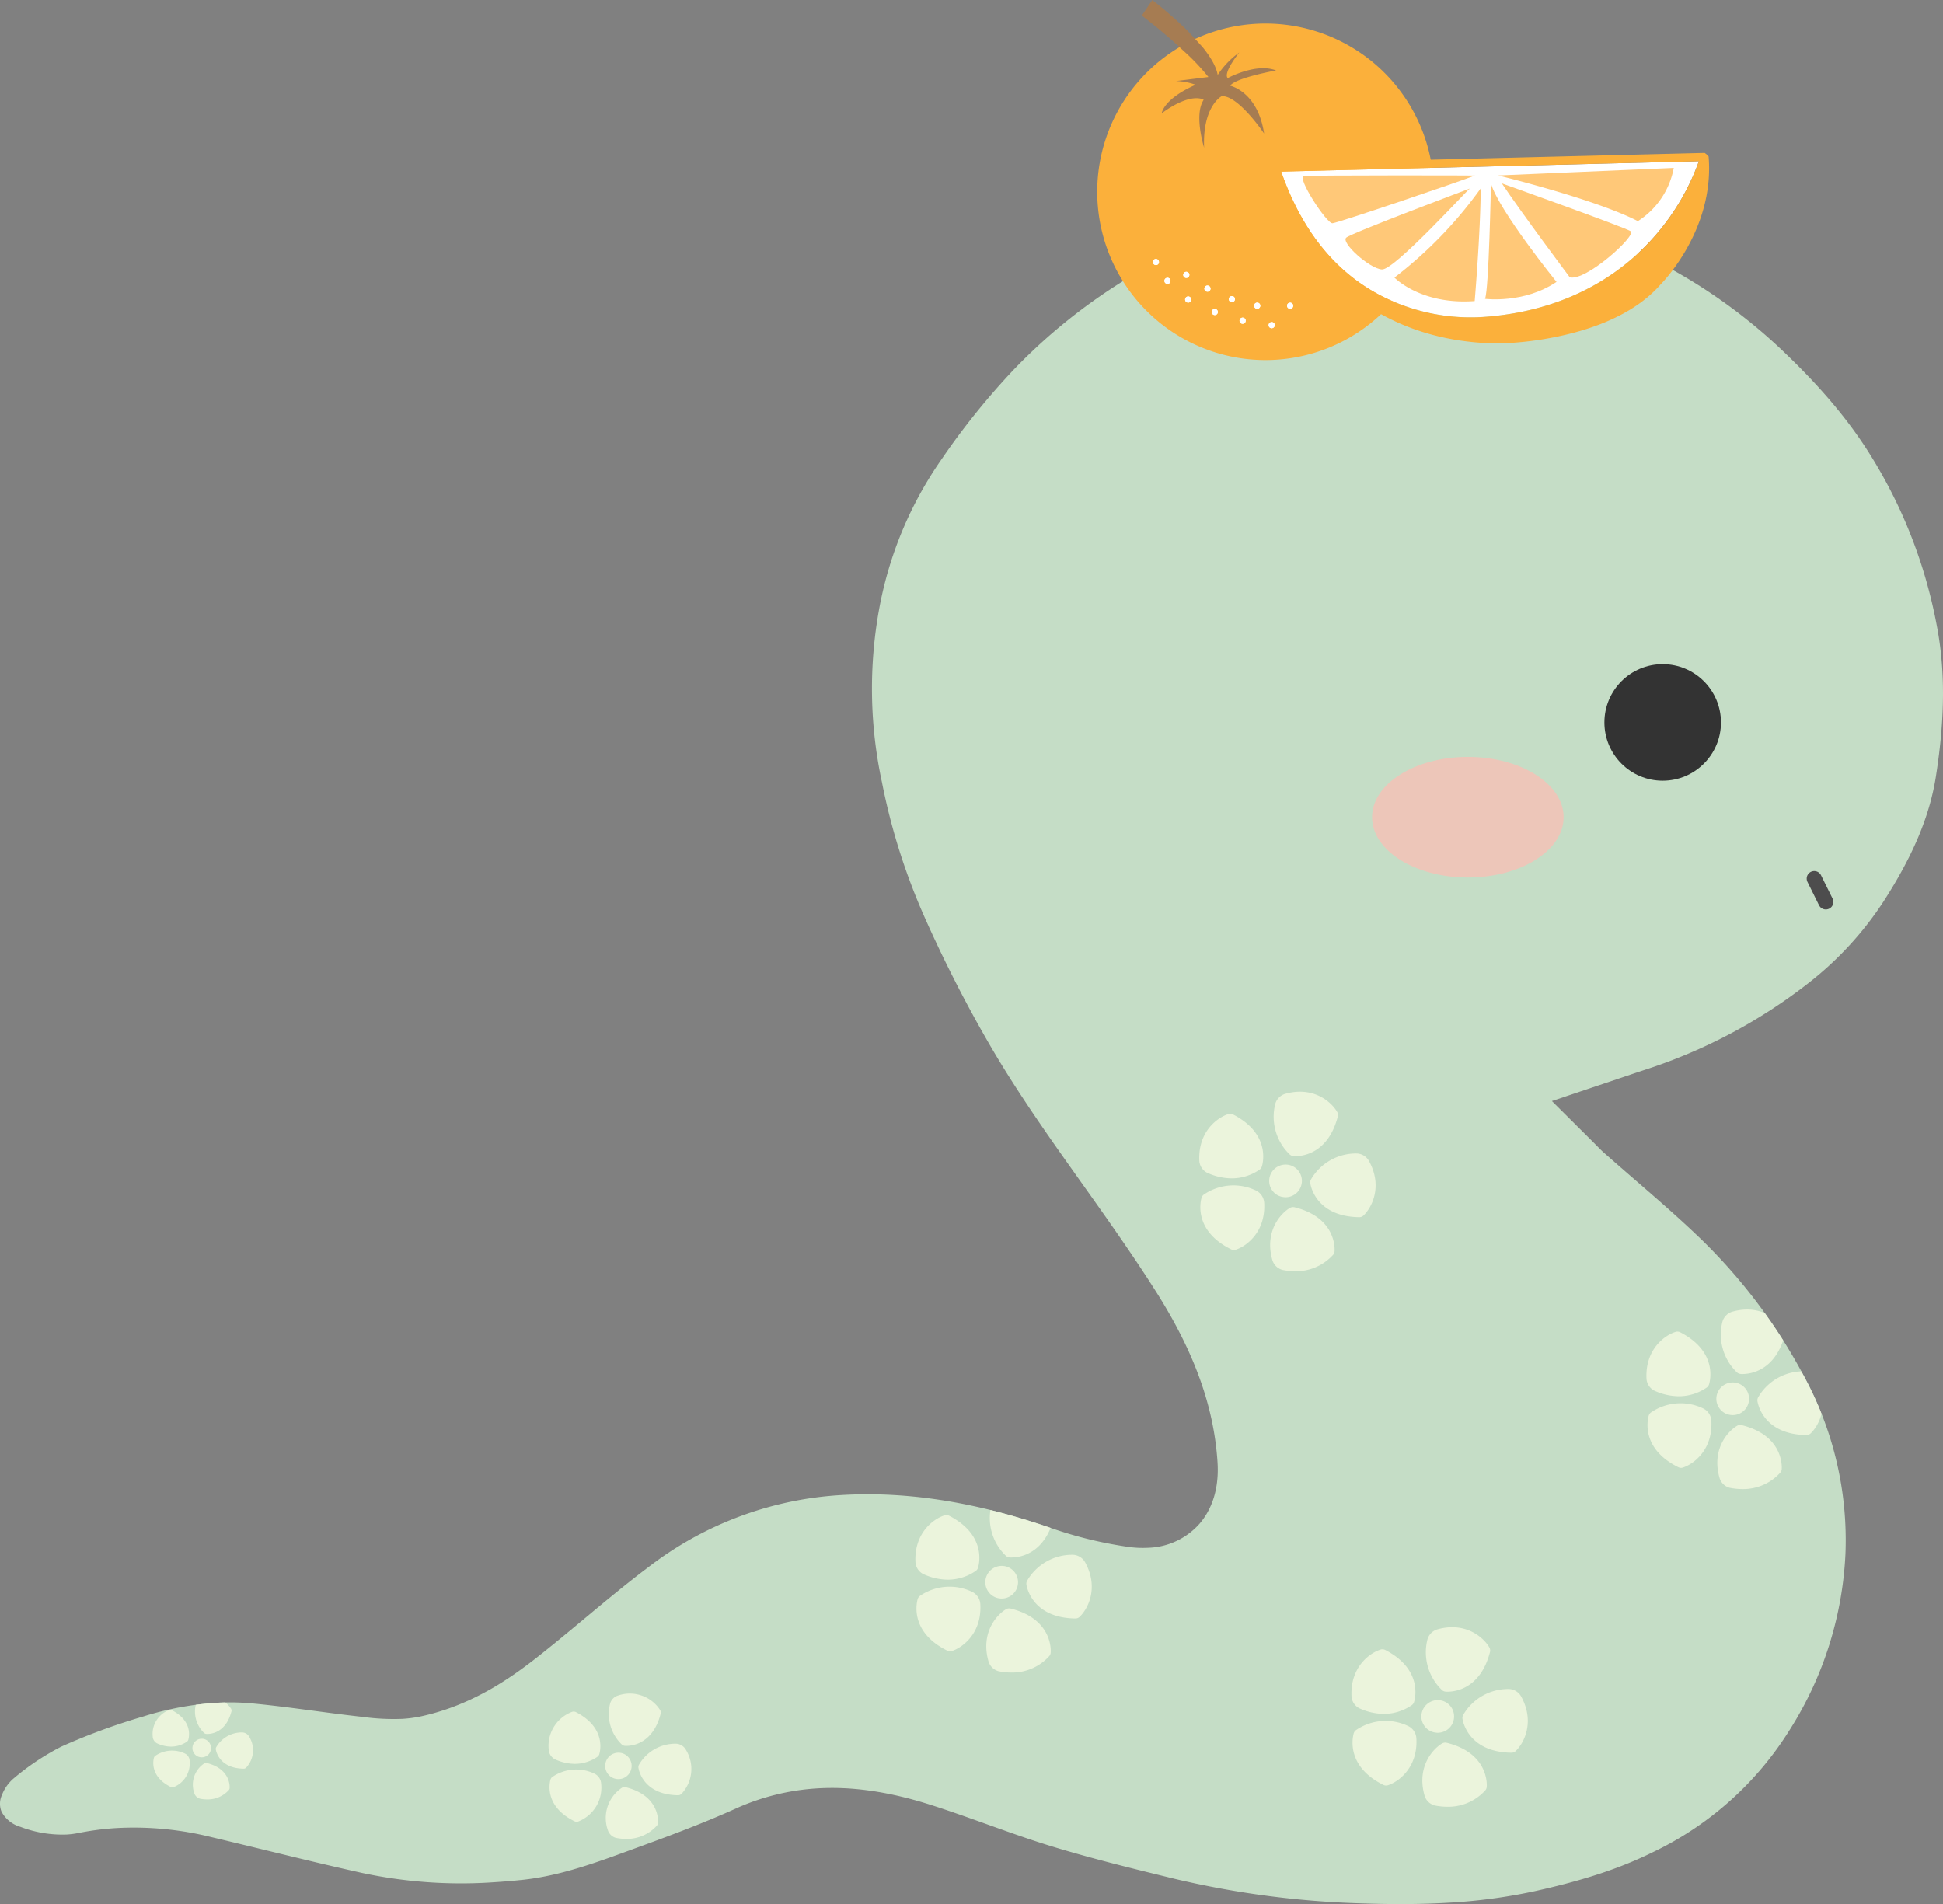 <svg id="圖層_1" data-name="圖層 1" xmlns="http://www.w3.org/2000/svg" xmlns:xlink="http://www.w3.org/1999/xlink" viewBox="0 0 385.791 378.089"><rect x="0" y="0" width="385.791" height="378.089" fill="#808080" stroke="none"/><defs><style>.cls-1,.cls-9{fill:none;}.cls-2{fill:#c5ddc6;}.cls-3{fill:#fbb03b;}.cls-3,.cls-4,.cls-5{fill-rule:evenodd;}.cls-4{fill:#fff;}.cls-5{fill:#ffc878;}.cls-6{fill:#a67c52;}.cls-7{fill:#333;}.cls-8{fill:#edc6b9;}.cls-9{stroke:#4d4d4d;stroke-linecap:round;stroke-linejoin:round;stroke-width:3px;}.cls-10{clip-path:url(#clip-path);}.cls-11{fill:#ebf4dc;}</style><clipPath id="clip-path"><path class="cls-1" d="M287.794,377.812a108.619,108.619,0,0,0,17.066-2.308c9.697-2.151,16.921-4.546,23.422-7.764a65.017,65.017,0,0,0,27.17-24.396,71.421,71.421,0,0,0,10.969-34.775,68.146,68.146,0,0,0-8.263-35.358,109.682,109.682,0,0,0-20.174-26.93c-4.191-4.066-8.76-8.026-13.179-11.855-2.113-1.833-4.227-3.665-6.319-5.521-.394-.349-.776-.727-1.369-1.328-.25-.254-.555-.562-.947-.953l-8.031-7.989,13.589-4.571c1.779-.601,3.344-1.13,4.911-1.646a105.341,105.341,0,0,0,32.518-17.276,66.741,66.741,0,0,0,14.886-16.225c5.824-9.068,9.105-16.903,10.325-24.657,1.847-11.733,1.893-21.349.146-30.261a97.743,97.743,0,0,0-13.386-34.041C366.722,82.98,361.028,76.302,353.21,68.947a108.196,108.196,0,0,0-36.533-22.441,105.411,105.411,0,0,0-44.133-6.694,118.198,118.198,0,0,0-13.552,1.631c-10.172,1.815-20.443,5.631-31.4,11.665a111.999,111.999,0,0,0-26.311,20.292,144.679,144.679,0,0,0-14.281,17.725,75.653,75.653,0,0,0-12.424,29.716,88.239,88.239,0,0,0,.534,34.465,125.793,125.793,0,0,0,8.549,26.995A265.46,265.46,0,0,0,196.948,208.214c5.409,9.22,11.777,18.183,17.935,26.849,4.894,6.887,9.954,14.008,14.605,21.341,7.628,12.028,11.522,22.8,12.254,33.899.416,6.31-1.755,10.199-3.649,12.35a14.173,14.173,0,0,1-10.047,4.68,20.527,20.527,0,0,1-4.344-.221,81.978,81.978,0,0,1-14.673-3.577c-14.527-5.059-27.747-7.264-40.415-6.743q-.75.031-1.491.076a69.23,69.23,0,0,0-38.394,14.328c-4.237,3.18-8.45,6.688-12.525,10.08-3.06,2.547-6.224,5.181-9.441,7.715-5.519,4.351-13.128,9.624-23.045,11.799a24.663,24.663,0,0,1-3.822.525,44.908,44.908,0,0,1-7.882-.389l-.464-.052c-3.126-.349-6.26-.764-9.29-1.167-4.065-.539-8.268-1.097-12.349-1.473a47.123,47.123,0,0,0-7.17-.1,61.381,61.381,0,0,0-14.291,2.709,127.192,127.192,0,0,0-16.281,5.984,49.148,49.148,0,0,0-9.69,6.511,8.254,8.254,0,0,0-2.118,3.146,4.117,4.117,0,0,0-.033,3.304A6.195,6.195,0,0,0,4.07,362.757a23.262,23.262,0,0,0,9.18,1.521,16.971,16.971,0,0,0,2.316-.301,55.307,55.307,0,0,1,7.535-.981,63.598,63.598,0,0,1,18.719,1.761c3.617.855,7.229,1.734,10.841,2.614,6.274,1.528,12.763,3.108,19.139,4.518a94.085,94.085,0,0,0,26.362,1.862c1.836-.112,3.73-.271,5.627-.473,6.091-.652,12.02-2.494,19.049-5.059l1.456-.531c7.246-2.641,14.739-5.372,21.743-8.543a45.989,45.989,0,0,1,16.237-4.031c6.991-.425,14.455.677,22.821,3.371,3.743,1.205,7.457,2.534,11.047,3.82,4.44,1.59,8.633,3.091,12.934,4.4,8.079,2.458,16.649,4.544,24.211,6.386A183.253,183.253,0,0,0,270.371,377.954C276.916,378.173,282.615,378.127,287.794,377.812Z"/></clipPath></defs><path class="cls-2" d="M287.794,377.812a108.619,108.619,0,0,0,17.066-2.308c9.697-2.151,16.921-4.546,23.422-7.764a65.017,65.017,0,0,0,27.17-24.396,71.421,71.421,0,0,0,10.969-34.775,68.146,68.146,0,0,0-8.263-35.358,109.682,109.682,0,0,0-20.174-26.93c-4.191-4.066-8.76-8.026-13.179-11.855-2.113-1.833-4.227-3.665-6.319-5.521-.394-.349-.776-.727-1.369-1.328-.25-.254-.555-.562-.947-.953l-8.031-7.989,13.589-4.571c1.779-.601,3.344-1.13,4.911-1.646a105.341,105.341,0,0,0,32.518-17.276,66.741,66.741,0,0,0,14.886-16.225c5.824-9.068,9.105-16.903,10.325-24.657,1.847-11.733,1.893-21.349.146-30.261a97.743,97.743,0,0,0-13.386-34.041C366.722,82.98,361.028,76.302,353.21,68.947a108.196,108.196,0,0,0-36.533-22.441,105.411,105.411,0,0,0-44.133-6.694,118.198,118.198,0,0,0-13.552,1.631c-10.172,1.815-20.443,5.631-31.4,11.665a111.999,111.999,0,0,0-26.311,20.292,144.679,144.679,0,0,0-14.281,17.725,75.653,75.653,0,0,0-12.424,29.716,88.239,88.239,0,0,0,.534,34.465,125.793,125.793,0,0,0,8.549,26.995A265.46,265.46,0,0,0,196.948,208.214c5.409,9.22,11.777,18.183,17.935,26.849,4.894,6.887,9.954,14.008,14.605,21.341,7.628,12.028,11.522,22.8,12.254,33.899.416,6.31-1.755,10.199-3.649,12.35a14.173,14.173,0,0,1-10.047,4.68,20.527,20.527,0,0,1-4.344-.221,81.978,81.978,0,0,1-14.673-3.577c-14.527-5.059-27.747-7.264-40.415-6.743q-.75.031-1.491.076a69.23,69.23,0,0,0-38.394,14.328c-4.237,3.18-8.45,6.688-12.525,10.08-3.06,2.547-6.224,5.181-9.441,7.715-5.519,4.351-13.128,9.624-23.045,11.799a24.663,24.663,0,0,1-3.822.525,44.908,44.908,0,0,1-7.882-.389l-.464-.052c-3.126-.349-6.26-.764-9.29-1.167-4.065-.539-8.268-1.097-12.349-1.473a47.123,47.123,0,0,0-7.17-.1,61.381,61.381,0,0,0-14.291,2.709,127.192,127.192,0,0,0-16.281,5.984,49.148,49.148,0,0,0-9.69,6.511,8.254,8.254,0,0,0-2.118,3.146,4.117,4.117,0,0,0-.033,3.304A6.195,6.195,0,0,0,4.07,362.757a23.262,23.262,0,0,0,9.18,1.521,16.971,16.971,0,0,0,2.316-.301,55.307,55.307,0,0,1,7.535-.981,63.598,63.598,0,0,1,18.719,1.761c3.617.855,7.229,1.734,10.841,2.614,6.274,1.528,12.763,3.108,19.139,4.518a94.085,94.085,0,0,0,26.362,1.862c1.836-.112,3.73-.271,5.627-.473,6.091-.652,12.02-2.494,19.049-5.059l1.456-.531c7.246-2.641,14.739-5.372,21.743-8.543a45.989,45.989,0,0,1,16.237-4.031c6.991-.425,14.455.677,22.821,3.371,3.743,1.205,7.457,2.534,11.047,3.82,4.44,1.59,8.633,3.091,12.934,4.4,8.079,2.458,16.649,4.544,24.211,6.386A183.253,183.253,0,0,0,270.371,377.954C276.916,378.173,282.615,378.127,287.794,377.812Z"/><path class="cls-3" d="M245.094,5.244a33.416,33.416,0,1,0,39.018,26.65A33.433,33.433,0,0,0,245.094,5.244Z"/><path class="cls-4" d="M235.43,53.985a.605.605,0,1,0,.712.486A.608.608,0,0,0,235.43,53.985Z"/><path class="cls-4" d="M244.487,58.805a.605.605,0,1,0,.702.48A.6.6,0,0,0,244.487,58.805Z"/><path class="cls-4" d="M229.415,51.428a.609.609,0,0,0,.226,1.198.61.61,0,0,0-.226-1.198Z"/><path class="cls-4" d="M235.806,58.877a.609.609,0,1,0,.712.486A.607.607,0,0,0,235.806,58.877Z"/><path class="cls-4" d="M249.512,60.101a.61.61,0,1,0,.712.486A.607.607,0,0,0,249.512,60.101Z"/><path class="cls-4" d="M239.633,56.709a.609.609,0,1,0,.712.486A.614.614,0,0,0,239.633,56.709Z"/><path class="cls-4" d="M252.391,63.967a.606.606,0,1,0,.703.48A.602.602,0,0,0,252.391,63.967Z"/><path class="cls-4" d="M256.049,60.11a.602.602,0,0,0-.488.704.606.606,0,1,0,1.191-.224A.6.6,0,0,0,256.049,60.11Z"/><path class="cls-4" d="M231.69,55.168a.606.606,0,1,0,.713.487A.609.609,0,0,0,231.69,55.168Z"/><path class="cls-4" d="M246.615,63.078a.61.61,0,1,0,.713.487A.615.615,0,0,0,246.615,63.078Z"/><path class="cls-4" d="M241.087,61.357a.605.605,0,1,0,.712.486A.609.609,0,0,0,241.087,61.357Z"/><path class="cls-4" d="M278.813,60.714a38.874,38.874,0,0,0,16.626,2.152c17.749-1.501,28.305-10.09,34.003-17.02a46.093,46.093,0,0,0,7.876-13.831l-82.937,2.055C259.088,47.564,267.259,56.584,278.813,60.714Z"/><path class="cls-3" d="M252.368,33.454c2.483,11.851,15.084,34.36,45.003,34.751a64.365,64.365,0,0,0,10.691-1.141c7.107-1.339,16.104-4.245,21.619-10.542.4-.406,10.765-10.914,9.574-25.408-.013-.148-.196-.162-.275-.276a.713.713,0,0,0-.331-.333c-.064-.023-.062-.128-.132-.133-.049-.007-.083.029-.13.031-.036-.004-.059-.038-.097-.037L253.145,32.475c-.036.003-.057.035-.091.041-.032.003-.067-.02-.098-.014-.089.023-.132.103-.204.151a.774.774,0,0,0-.204.152.735.735,0,0,0-.121.314c-.017.068-.077.116-.074.19.001.026.026.04.029.064C252.385,33.404,252.363,33.426,252.368,33.454Zm2.015.616,82.937-2.055A46.093,46.093,0,0,1,329.443,45.846c-5.698,6.93-16.254,15.519-34.003,17.02a38.874,38.874,0,0,1-16.626-2.152C267.259,56.584,259.088,47.564,254.383,34.07Z"/><path class="cls-5" d="M291.863,37.423c-.465.212-14.999,16.243-17.47,16.08-2.478-.154-8.221-5.351-7.088-6.317C268.431,46.222,291.863,37.423,291.863,37.423Z"/><path class="cls-5" d="M276.871,55.113a83.5,83.5,0,0,0,17.131-17.703c-.049,8.919-1.196,22.37-1.196,22.37C282.069,60.57,276.871,55.113,276.871,55.113Z"/><path class="cls-5" d="M325.207,43.916c-8.506-4.404-27.743-9.078-27.743-9.078l34.868-1.496A15.985,15.985,0,0,1,325.207,43.916Z"/><path class="cls-5" d="M258.887,34.949c1.49-.164,33.941-.13,33.957-.092-2.491,1.007-27.103,9.382-28.268,9.477C263.402,44.431,257.389,35.123,258.887,34.949Z"/><path class="cls-5" d="M323.78,45.913c1.277.81-8.982,10.063-12.102,9.138,0,0-9.682-12.926-13.478-18.639C298.2,36.413,322.501,45.095,323.78,45.913Z"/><path class="cls-5" d="M294.857,59.336c.781-1.868,1.178-22.905,1.178-22.905,1.581,5.41,13.02,19.543,13.02,19.543C302.551,60.352,294.857,59.336,294.857,59.336Z"/><path class="cls-4" d="M235.43,53.985a.605.605,0,1,0,.712.486A.608.608,0,0,0,235.43,53.985Z"/><path class="cls-4" d="M244.487,58.805a.605.605,0,1,0,.702.48A.6.6,0,0,0,244.487,58.805Z"/><path class="cls-4" d="M229.415,51.428a.609.609,0,0,0,.226,1.198.61.61,0,0,0-.226-1.198Z"/><path class="cls-4" d="M235.806,58.877a.609.609,0,1,0,.712.486A.607.607,0,0,0,235.806,58.877Z"/><path class="cls-4" d="M249.512,60.101a.61.61,0,1,0,.712.486A.607.607,0,0,0,249.512,60.101Z"/><path class="cls-4" d="M239.633,56.709a.609.609,0,1,0,.712.486A.614.614,0,0,0,239.633,56.709Z"/><path class="cls-4" d="M252.391,63.967a.606.606,0,1,0,.703.48A.602.602,0,0,0,252.391,63.967Z"/><path class="cls-4" d="M256.049,60.11a.602.602,0,0,0-.488.704.606.606,0,1,0,1.191-.224A.6.6,0,0,0,256.049,60.11Z"/><path class="cls-4" d="M231.69,55.168a.606.606,0,1,0,.713.487A.609.609,0,0,0,231.69,55.168Z"/><path class="cls-4" d="M246.615,63.078a.61.61,0,1,0,.713.487A.615.615,0,0,0,246.615,63.078Z"/><path class="cls-4" d="M241.087,61.357a.605.605,0,1,0,.712.486A.609.609,0,0,0,241.087,61.357Z"/><path class="cls-6" d="M241.777,14.886a16.68,16.68,0,0,1,4.292-4.465s-3.271,4.024-2.3,5.09c0,0,5.639-3.088,9.607-1.519,0,0-8.088,1.457-9.124,3.033,0,0,5.474,1.128,6.743,9.492,0,0-5.171-7.687-8.444-7.41,0,0-3.814,2.017-3.468,10.224,0,0-2.076-6.541-.086-9.505,0,0-2.329-1.695-8.332,2.67,0,0,.273-2.815,6.743-5.663a12.599,12.599,0,0,0-3.887-.74l6.417-.798a44.316,44.316,0,0,0-4.164-4.495l-3.135-2.864c-3.173-2.767-5.927-4.847-5.927-4.847L228.795,0a82.786,82.786,0,0,1,7.065,6.165l2.886,3.148C240.806,11.847,241.572,13.645,241.777,14.886Z"/><circle class="cls-7" cx="330.133" cy="143.452" r="11.572"/><ellipse class="cls-8" cx="291.448" cy="162.269" rx="19.017" ry="11.971"/><line class="cls-9" x1="360.225" y1="174.456" x2="362.522" y2="179.094"/><g class="cls-10"><path class="cls-11" d="M344.507,274.543h.02a3.245,3.245,0,0,1-.477,6.453,3.444,3.444,0,0,1-.489-.04,3.162,3.162,0,0,1-2.13-1.27,3.209,3.209,0,0,1-.604-2.422A3.256,3.256,0,0,1,344.507,274.543Z"/><path class="cls-11" d="M345.971,272.839a2.219,2.219,0,0,1-.426-.023,1.201,1.201,0,0,1-.686-.324,10.385,10.385,0,0,1-2.852-10.074,2.913,2.913,0,0,1,2.035-1.979c5.621-1.539,9.16,1.704,10.252,3.621a1.214,1.214,0,0,1,.118.899C352.522,272.279,347.473,272.839,345.971,272.839Z"/><path class="cls-11" d="M332.698,264.469a1.252,1.252,0,0,1,.911.079c7.893,4.062,5.735,10.326,5.711,10.389a1.194,1.194,0,0,1-.469.599,9.779,9.779,0,0,1-5.526,1.712,11.857,11.857,0,0,1-4.931-1.152,2.875,2.875,0,0,1-1.48-2.422C326.679,267.87,330.596,265.116,332.698,264.469Z"/><path class="cls-11" d="M358.684,284.956h-.016c-8.875-.126-9.715-6.697-9.723-6.769a1.19,1.19,0,0,1,.149-.734,10.326,10.326,0,0,1,9.096-5.151,2.896,2.896,0,0,1,2.418,1.499c2.793,5.097.509,9.309-1.092,10.824A1.214,1.214,0,0,1,358.684,284.956Z"/><path class="cls-11" d="M327.834,280.452a10.361,10.361,0,0,1,10.429-.742,2.907,2.907,0,0,1,1.534,2.398c.327,5.798-3.543,8.623-5.637,9.301a1.208,1.208,0,0,1-.375.063,1.273,1.273,0,0,1-.536-.127c-7.956-3.928-5.897-10.231-5.873-10.295A1.177,1.177,0,0,1,327.834,280.452Z"/><path class="cls-11" d="M343.423,295.425a2.874,2.874,0,0,1-2.019-2.019c-1.57-5.593,1.609-9.174,3.51-10.295a1.271,1.271,0,0,1,.904-.126c8.61,2.13,7.956,8.717,7.948,8.788a1.197,1.197,0,0,1-.315.686,9.912,9.912,0,0,1-7.491,3.227A12.708,12.708,0,0,1,343.423,295.425Z"/><path class="cls-11" d="M285.938,337.623h.02a3.245,3.245,0,0,1-.477,6.453,3.444,3.444,0,0,1-.489-.04,3.162,3.162,0,0,1-2.13-1.27,3.209,3.209,0,0,1-.604-2.422A3.256,3.256,0,0,1,285.938,337.623Z"/><path class="cls-11" d="M287.402,335.918a2.22,2.22,0,0,1-.426-.023,1.201,1.201,0,0,1-.686-.324,10.385,10.385,0,0,1-2.852-10.074,2.914,2.914,0,0,1,2.035-1.979c5.621-1.539,9.16,1.704,10.252,3.621a1.214,1.214,0,0,1,.118.899C293.953,335.358,288.904,335.918,287.402,335.918Z"/><path class="cls-11" d="M274.129,327.548a1.252,1.252,0,0,1,.911.079c7.893,4.062,5.735,10.326,5.711,10.389a1.195,1.195,0,0,1-.469.599,9.779,9.779,0,0,1-5.526,1.712,11.857,11.857,0,0,1-4.931-1.152,2.875,2.875,0,0,1-1.48-2.422C268.11,330.949,272.027,328.196,274.129,327.548Z"/><path class="cls-11" d="M300.115,348.036H300.099c-8.875-.126-9.715-6.697-9.723-6.769a1.19,1.19,0,0,1,.149-.734,10.326,10.326,0,0,1,9.096-5.151,2.896,2.896,0,0,1,2.418,1.499c2.793,5.097.509,9.309-1.092,10.824A1.214,1.214,0,0,1,300.115,348.036Z"/><path class="cls-11" d="M269.266,343.531a10.361,10.361,0,0,1,10.429-.742,2.907,2.907,0,0,1,1.534,2.398c.327,5.798-3.543,8.623-5.637,9.301a1.208,1.208,0,0,1-.375.063,1.273,1.273,0,0,1-.536-.127c-7.956-3.928-5.897-10.231-5.873-10.295A1.177,1.177,0,0,1,269.266,343.531Z"/><path class="cls-11" d="M284.854,358.504a2.874,2.874,0,0,1-2.019-2.019c-1.57-5.593,1.609-9.174,3.51-10.295a1.271,1.271,0,0,1,.904-.126c8.61,2.13,7.956,8.717,7.948,8.788a1.197,1.197,0,0,1-.315.686,9.912,9.912,0,0,1-7.491,3.227A12.707,12.707,0,0,1,284.854,358.504Z"/><path class="cls-11" d="M255.72,231.284h.02a3.245,3.245,0,0,1-.477,6.453,3.442,3.442,0,0,1-.489-.04,3.162,3.162,0,0,1-2.13-1.27,3.209,3.209,0,0,1-.604-2.422A3.256,3.256,0,0,1,255.72,231.284Z"/><path class="cls-11" d="M257.184,229.58a2.219,2.219,0,0,1-.426-.023,1.201,1.201,0,0,1-.686-.324,10.385,10.385,0,0,1-2.852-10.074,2.913,2.913,0,0,1,2.035-1.979c5.621-1.539,9.16,1.704,10.252,3.621a1.214,1.214,0,0,1,.118.899C263.735,229.02,258.686,229.58,257.184,229.58Z"/><path class="cls-11" d="M243.911,221.21a1.252,1.252,0,0,1,.911.079c7.893,4.062,5.735,10.326,5.711,10.389a1.194,1.194,0,0,1-.469.599,9.779,9.779,0,0,1-5.526,1.712,11.857,11.857,0,0,1-4.931-1.152,2.875,2.875,0,0,1-1.48-2.422C237.892,224.611,241.808,221.857,243.911,221.21Z"/><path class="cls-11" d="M269.896,241.697h-.016c-8.875-.126-9.715-6.697-9.723-6.769a1.19,1.19,0,0,1,.149-.734,10.326,10.326,0,0,1,9.096-5.151,2.896,2.896,0,0,1,2.418,1.499c2.793,5.097.509,9.309-1.092,10.824A1.214,1.214,0,0,1,269.896,241.697Z"/><path class="cls-11" d="M239.047,237.193a10.361,10.361,0,0,1,10.429-.742,2.907,2.907,0,0,1,1.534,2.398c.327,5.798-3.543,8.623-5.637,9.301a1.207,1.207,0,0,1-.375.063,1.273,1.273,0,0,1-.536-.127c-7.956-3.928-5.897-10.231-5.873-10.295A1.177,1.177,0,0,1,239.047,237.193Z"/><path class="cls-11" d="M254.636,252.166a2.874,2.874,0,0,1-2.019-2.019c-1.57-5.593,1.609-9.174,3.51-10.295a1.271,1.271,0,0,1,.904-.126c8.61,2.13,7.956,8.717,7.948,8.788a1.197,1.197,0,0,1-.315.686,9.912,9.912,0,0,1-7.491,3.227A12.707,12.707,0,0,1,254.636,252.166Z"/><path class="cls-11" d="M199.358,310.971h.02a3.245,3.245,0,0,1-.477,6.453,3.442,3.442,0,0,1-.489-.04,3.162,3.162,0,0,1-2.13-1.27,3.209,3.209,0,0,1-.604-2.422A3.256,3.256,0,0,1,199.358,310.971Z"/><path class="cls-11" d="M200.822,309.267a2.219,2.219,0,0,1-.426-.023,1.201,1.201,0,0,1-.686-.324,10.385,10.385,0,0,1-2.852-10.074,2.913,2.913,0,0,1,2.035-1.979c5.621-1.539,9.16,1.704,10.252,3.621a1.214,1.214,0,0,1,.118.899C207.373,308.707,202.324,309.267,200.822,309.267Z"/><path class="cls-11" d="M187.548,300.897a1.252,1.252,0,0,1,.911.079c7.893,4.062,5.735,10.326,5.711,10.389a1.194,1.194,0,0,1-.469.599,9.779,9.779,0,0,1-5.526,1.712,11.857,11.857,0,0,1-4.931-1.152,2.875,2.875,0,0,1-1.48-2.422C181.53,304.297,185.446,301.544,187.548,300.897Z"/><path class="cls-11" d="M213.534,321.384h-.016c-8.875-.126-9.715-6.697-9.723-6.769a1.19,1.19,0,0,1,.149-.734,10.326,10.326,0,0,1,9.096-5.151,2.896,2.896,0,0,1,2.418,1.499c2.793,5.097.509,9.309-1.092,10.824A1.214,1.214,0,0,1,213.534,321.384Z"/><path class="cls-11" d="M182.685,316.879a10.361,10.361,0,0,1,10.429-.742,2.907,2.907,0,0,1,1.534,2.398c.327,5.798-3.543,8.623-5.637,9.301a1.207,1.207,0,0,1-.375.063,1.273,1.273,0,0,1-.536-.127c-7.956-3.928-5.897-10.231-5.873-10.295A1.177,1.177,0,0,1,182.685,316.879Z"/><path class="cls-11" d="M198.274,331.852a2.874,2.874,0,0,1-2.019-2.019c-1.57-5.593,1.609-9.174,3.51-10.295a1.271,1.271,0,0,1,.904-.126c8.61,2.13,7.956,8.717,7.948,8.788a1.197,1.197,0,0,1-.315.686,9.912,9.912,0,0,1-7.491,3.227A12.707,12.707,0,0,1,198.274,331.852Z"/><path class="cls-11" d="M123.169,348.057h.016a2.624,2.624,0,0,1-.386,5.218,2.785,2.785,0,0,1-.395-.032,2.556,2.556,0,0,1-1.722-1.027,2.595,2.595,0,0,1-.488-1.959A2.632,2.632,0,0,1,123.169,348.057Z"/><path class="cls-11" d="M124.352,346.679a1.794,1.794,0,0,1-.345-.019.971.971,0,0,1-.555-.262,8.397,8.397,0,0,1-2.306-8.145,2.356,2.356,0,0,1,1.645-1.6,7.16,7.16,0,0,1,8.289,2.928.981.981,0,0,1,.096.727C129.649,346.226,125.567,346.679,124.352,346.679Z"/><path class="cls-11" d="M113.62,339.912a1.012,1.012,0,0,1,.737.064c6.382,3.284,4.637,8.349,4.618,8.4a.966.966,0,0,1-.38.485,7.907,7.907,0,0,1-4.468,1.384,9.587,9.587,0,0,1-3.987-.931,2.324,2.324,0,0,1-1.196-1.958A7.208,7.208,0,0,1,113.62,339.912Z"/><path class="cls-11" d="M134.631,356.476h-.013c-7.176-.102-7.855-5.415-7.861-5.473a.962.962,0,0,1,.121-.593,8.349,8.349,0,0,1,7.355-4.165,2.342,2.342,0,0,1,1.955,1.212,7.208,7.208,0,0,1-.883,8.752A.982.982,0,0,1,134.631,356.476Z"/><path class="cls-11" d="M109.688,352.834a8.377,8.377,0,0,1,8.433-.6,2.351,2.351,0,0,1,1.24,1.939,7.213,7.213,0,0,1-4.558,7.52.976.976,0,0,1-.303.051,1.03,1.03,0,0,1-.433-.102c-6.433-3.176-4.768-8.273-4.749-8.324A.952.952,0,0,1,109.688,352.834Z"/><path class="cls-11" d="M122.292,364.941a2.323,2.323,0,0,1-1.633-1.633,7.21,7.21,0,0,1,2.838-8.324,1.028,1.028,0,0,1,.731-.102c6.962,1.722,6.433,7.048,6.426,7.105a.968.968,0,0,1-.255.555,8.015,8.015,0,0,1-6.057,2.609A10.274,10.274,0,0,1,122.292,364.941Z"/><path class="cls-11" d="M40.324,345.283H40.335a1.846,1.846,0,0,1-.271,3.67,1.958,1.958,0,0,1-.278-.023,1.798,1.798,0,0,1-1.211-.722,1.825,1.825,0,0,1-.344-1.378A1.852,1.852,0,0,1,40.324,345.283Z"/><path class="cls-11" d="M41.156,344.314a1.262,1.262,0,0,1-.242-.013.683.683,0,0,1-.39-.184,5.906,5.906,0,0,1-1.622-5.73,1.657,1.657,0,0,1,1.157-1.126,5.036,5.036,0,0,1,5.831,2.059.69.69,0,0,1,.067.511C44.882,343.996,42.011,344.314,41.156,344.314Z"/><path class="cls-11" d="M33.607,339.554a.712.712,0,0,1,.518.045c4.489,2.31,3.262,5.873,3.248,5.909a.679.679,0,0,1-.267.341,5.562,5.562,0,0,1-3.143.974,6.744,6.744,0,0,1-2.804-.655,1.635,1.635,0,0,1-.841-1.377A5.07,5.07,0,0,1,33.607,339.554Z"/><path class="cls-11" d="M48.386,351.206h-.009c-5.047-.072-5.525-3.809-5.53-3.85a.677.677,0,0,1,.085-.417,5.873,5.873,0,0,1,5.173-2.93,1.647,1.647,0,0,1,1.375.853,5.07,5.07,0,0,1-.621,6.156A.69.69,0,0,1,48.386,351.206Z"/><path class="cls-11" d="M30.841,348.644a5.893,5.893,0,0,1,5.932-.422,1.653,1.653,0,0,1,.873,1.364,5.074,5.074,0,0,1-3.206,5.29.687.687,0,0,1-.213.036.724.724,0,0,1-.305-.072c-4.525-2.234-3.354-5.819-3.34-5.855A.669.669,0,0,1,30.841,348.644Z"/><path class="cls-11" d="M39.707,357.16a1.634,1.634,0,0,1-1.148-1.149,5.072,5.072,0,0,1,1.996-5.855.723.723,0,0,1,.514-.072c4.897,1.211,4.525,4.958,4.52,4.998a.681.681,0,0,1-.179.39,5.638,5.638,0,0,1-4.26,1.835A7.227,7.227,0,0,1,39.707,357.16Z"/></g><polygon points="232.641 7.936 232.641 7.936 235.776 10.8 232.641 7.936"/></svg>
